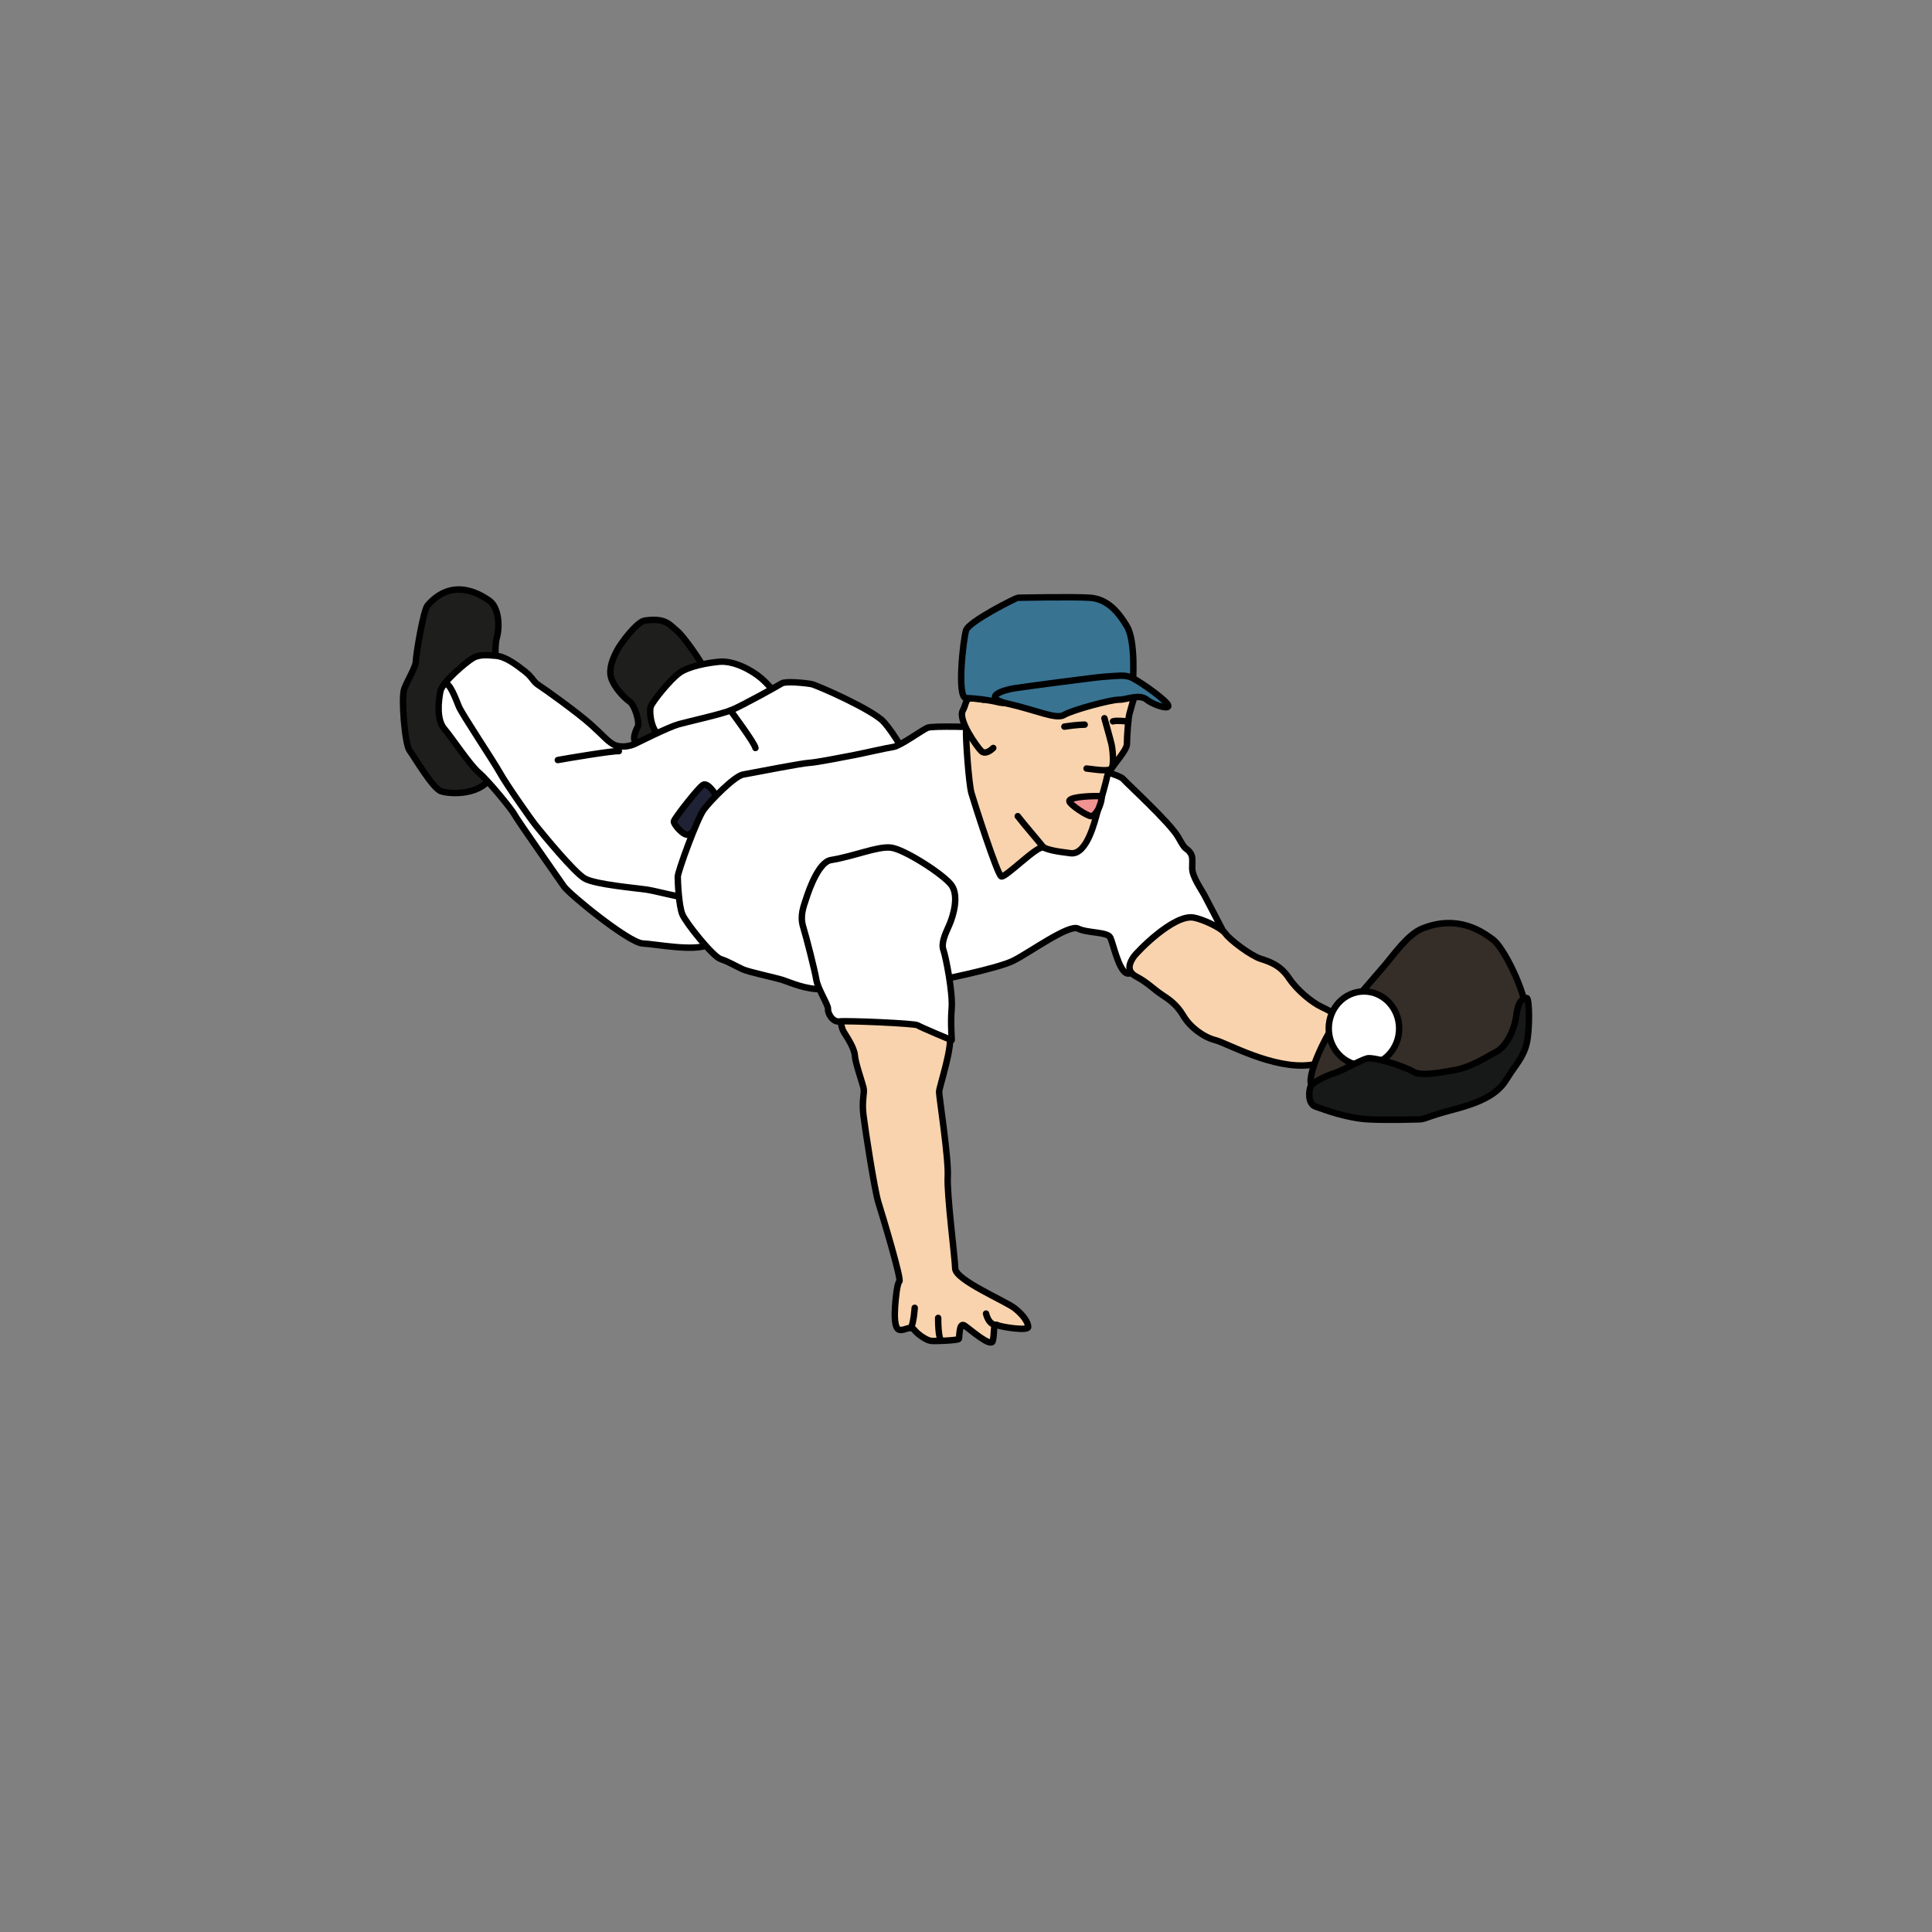 <?xml version="1.0" encoding="utf-8"?>
<!-- Generator: Adobe Illustrator 17.0.0, SVG Export Plug-In . SVG Version: 6.00 Build 0)  -->
<!DOCTYPE svg PUBLIC "-//W3C//DTD SVG 1.1//EN" "http://www.w3.org/Graphics/SVG/1.1/DTD/svg11.dtd">
<svg version="1.1" id="Layer_1" xmlns="http://www.w3.org/2000/svg" xmlns:xlink="http://www.w3.org/1999/xlink" x="0px" y="0px"
	 width="300px" height="300px" viewBox="0 0 300 300" enable-background="new 0 0 300 300" xml:space="preserve">
<rect x="0" y="0" width="300" height="300" fill="#808080" stroke="none"/>
<path fill="#1E1E1D" stroke="#000000" stroke-linecap="round" stroke-linejoin="round" stroke-miterlimit="10" d="M100.117,96.366
	c-1.224,0.184-3.691,3.471-4.297,4.628c-0.606,1.157-1.322,2.755-0.937,4.187c0.386,1.432,1.983,3.14,2.865,3.746
	c0.881,0.606,1.543,3.25,1.322,3.801c-0.22,0.551-0.992,1.818-0.331,2.7c0.661,0.881,6.391-3.636,8.044-4.848
	s2.92-6.115,2.369-7.162c-0.551-1.047-3.03-4.683-4.077-5.509C104.028,97.083,103.422,95.871,100.117,96.366z"/>
<path fill="#FFFFFF" stroke="#000000" stroke-linecap="round" stroke-linejoin="round" stroke-miterlimit="10" d="M111.686,102.757
	c-1.65,0.151-4.738,0.661-6.226,1.763c-1.488,1.102-4.132,4.407-4.407,5.179c-0.275,0.771,0,4.187,1.873,4.793
	c1.873,0.606,19.503-3.14,19.448-3.857s-2.589-3.967-4.132-5.289C116.7,104.024,113.916,102.553,111.686,102.757z"/>
<path fill="#1E1E1D" stroke="#000000" stroke-linecap="round" stroke-linejoin="round" stroke-miterlimit="10" d="M66.4,93.997
	c-0.665,0.762-1.818,7.713-1.818,8.65c0,0.937-1.322,2.975-1.818,4.352c-0.496,1.377,0.11,8.594,0.826,9.531
	c0.716,0.937,3.581,5.895,4.903,6.336c1.322,0.441,6.446,0.826,8.154-2.81c1.708-3.636,0.606-8.759,0.551-11.487
	s-0.551-7.851-0.055-9.559s0.331-4.738-1.212-5.785C74.388,92.179,70.201,89.645,66.4,93.997z"/>
<path fill="#FFFFFF" stroke="#000000" stroke-linecap="round" stroke-linejoin="round" stroke-miterlimit="10" d="M76.926,101.82
	c-1.109-0.068-2.428-0.275-3.529,0.386c-1.102,0.661-4.738,3.766-5.013,5.133c-0.275,1.368-0.661,4.343,0.606,5.83
	c1.267,1.488,3.936,5.584,5.399,6.832s5.124,5.73,5.509,6.501s6.832,9.917,7.658,11.129c0.826,1.212,10.082,8.76,12.231,8.87
	c2.149,0.11,7.878,1.267,10.192,0.22s11.57-16.473,13.002-17.244c1.432-0.771,18.236-9.862,18.181-10.743
	c-0.055-0.881-2.259-4.793-3.967-6.666c-1.708-1.873-10.357-5.675-11.184-5.84c-0.826-0.165-4.017-0.496-4.623-0.109
	c-0.606,0.387-6.175,3.47-7.773,4.131c-1.598,0.661-6.611,1.763-8.209,2.204c-1.598,0.441-6.06,2.706-6.887,3.088
	s-2.369,0.609-3.361,0c-0.992-0.609-1.543-1.38-3.526-3.143c-1.983-1.763-7.107-5.454-7.988-6.005
	c-0.881-0.551-0.937-1.212-2.149-2.149C80.283,103.308,78.528,101.918,76.926,101.82z"/>
<path fill="none" stroke="#000000" stroke-linecap="round" stroke-linejoin="round" stroke-miterlimit="10" d="M106.507,139.394
	c-0.771,0-4.683-1.047-6.17-1.267c-1.488-0.22-7.878-0.771-9.531-1.708c-1.653-0.937-6.556-6.942-7.493-8.099
	c-0.937-1.157-4.709-6.556-5.715-8.374c-1.006-1.818-5.855-9.035-6.35-10.247c-0.496-1.212-1.373-3.683-2.174-3.577"/>
<path fill="none" stroke="#000000" stroke-linecap="round" stroke-linejoin="round" stroke-miterlimit="10" d="M86.619,118.018
	c1.157-0.22,8.705-1.488,9.476-1.377"/>
<path fill="none" stroke="#000000" stroke-linecap="round" stroke-linejoin="round" stroke-miterlimit="10" d="M113.422,110.323
	c0,0,3.773,5.05,3.884,5.822"/>
<path fill="#1F2234" stroke="#000000" stroke-linecap="round" stroke-linejoin="round" stroke-miterlimit="10" d="M109.283,121.819
	c-0.574,0.112-4.596,5.289-4.65,5.73s1.563,2.369,2.325,2.038c0.762-0.331,5.023-4.333,4.711-5.142
	C111.356,123.637,110.13,121.654,109.283,121.819z"/>
<path fill="#FFFFFF" stroke="#000000" stroke-linecap="round" stroke-linejoin="round" stroke-miterlimit="10" d="M115.364,120.277
	c-1.311,0.244-5.014,3.995-6.081,5.441c-1.067,1.446-4.042,9.655-4.042,10.426s0.165,4.518,0.716,5.84
	c0.551,1.322,4.738,6.556,5.95,6.942s2.452,1.157,3.457,1.598c1.005,0.441,4.972,1.267,6.184,1.653s3.471,1.488,6.226,1.432
	c2.755-0.055,14.655-0.826,16.363-1.102c1.708-0.275,10.688-2.094,13.167-3.306c2.479-1.212,8.65-5.73,10.082-5.013
	s4.573,0.496,5.013,1.377c0.441,0.881,1.267,5.013,2.534,5.564s15.701-4.903,15.371-5.73c-0.331-0.826-2.7-5.234-3.195-6.226
	c-0.496-0.992-1.983-2.975-1.983-4.352s0.165-1.873-0.441-2.589c-0.606-0.716-0.496,0-1.708-2.204
	c-1.212-2.204-8.099-8.484-8.539-9.035c-0.441-0.551-2.7-1.047-4.738-1.983c-2.038-0.937-13.057-5.895-15.536-6.005
	c-2.479-0.11-9.311-0.331-10.137,0c-0.826,0.331-4.187,2.81-5.289,2.975c-1.102,0.165-4.683,0.992-6.115,1.267
	s-5.895,1.157-6.997,1.212S118.325,119.726,115.364,120.277z"/>
<path fill="#F8D3AD" stroke="#000000" stroke-linecap="round" stroke-linejoin="round" stroke-miterlimit="10" d="M130.582,156.9
	c-0.154,0.346-0.149,2.38,0.446,3.346c0.595,0.967,1.636,2.528,1.71,3.644c0.074,1.115,1.115,4.09,1.339,4.982
	c0.223,0.892-0.297,1.933,0,4.313c0.297,2.38,1.703,11.601,2.339,13.609c0.636,2.008,3.61,11.898,3.238,12.196
	c-0.372,0.297-0.595,2.826-0.669,3.941c-0.074,1.115-0.159,3.421,0.701,3.569c0.86,0.149,1.678-0.744,2.273,0
	s1.933,1.636,2.603,1.71c0.669,0.074,4.164-0.074,4.313-0.297c0.149-0.223,0-2.677,0.892-2.082s4.09,3.459,4.387,2.399
	c0.297-1.06,0-2.771,0.669-2.473s4.834,0.967,4.834,0.297c0-0.669-0.669-1.785-2.082-2.9c-1.413-1.115-9.202-4.387-9.249-6.172
	s-1.311-11.422-1.162-14.3c0.149-2.878-1.339-12.396-1.339-13.14s2.305-7.436,1.562-9.072
	C146.645,158.833,131.474,154.892,130.582,156.9z"/>
<path fill="none" stroke="#000000" stroke-linecap="round" stroke-linejoin="round" stroke-miterlimit="10" d="M142.034,203.079
	c0,0-0.134,2.237-0.587,3.126"/>
<path fill="none" stroke="#000000" stroke-linecap="round" stroke-linejoin="round" stroke-miterlimit="10" d="M145.678,204.643
	c0,0-0.043,3.592,0.607,3.561"/>
<path fill="none" stroke="#000000" stroke-linecap="round" stroke-linejoin="round" stroke-miterlimit="10" d="M153.114,203.972
	c0,0,0.372,1.859,1.71,1.785"/>
<path fill="#FFFFFF" stroke="#000000" stroke-linecap="round" stroke-linejoin="round" stroke-miterlimit="10" d="M129.02,133.549
	c-1.868,0.305-3.346,4.476-3.793,5.844c-0.446,1.369-1.041,2.782-0.521,4.492c0.521,1.71,1.819,6.804,2.055,8.254
	s1.886,3.941,1.812,4.536c-0.074,0.595,0.669,2.082,1.785,1.933s11.675,0.297,12.121,0.595s5.235,2.305,5.295,2.305
	s-0.208-2.528,0-4.908c0.208-2.38-0.907-8.031-1.279-9.072c-0.372-1.041,0.223-2.38,0.892-3.867
	c0.669-1.487,1.517-4.536,0.387-6.172c-1.13-1.636-7.377-5.652-9.459-5.875C136.234,131.393,132.664,132.955,129.02,133.549z"/>
<path fill="#F8D3AD" stroke="#000000" stroke-linecap="round" stroke-linejoin="round" stroke-miterlimit="10" d="M185.3,142.474
	c-3.085-0.487-8.687,5.277-9.255,6.089c-0.568,0.812-1.299,2.192,0.406,3.085c1.705,0.893,2.675,1.948,3.895,2.76
	c1.22,0.812,2.356,1.542,3.412,3.329c1.055,1.786,3.166,3.325,4.952,3.773c1.786,0.448,9.011,4.589,14.776,3.858
	c5.764-0.731,6.657-5.439,6.576-5.926c-0.081-0.487-3.491-2.464-4.871-3.099c-1.38-0.635-3.734-2.502-5.033-4.451
	s-2.841-2.517-4.384-3.004c-1.543-0.487-4.796-2.942-5.463-3.897S186.663,142.69,185.3,142.474z"/>
<path fill="#352E28" stroke="#000000" stroke-linecap="round" stroke-linejoin="round" stroke-miterlimit="10" d="M220.858,144.179
	c-2.312,0.925-4.465,4.14-6.089,6.008c-1.624,1.867-6.332,7.307-7.631,9.011c-1.299,1.705-4.465,8.118-3.41,9.499
	c1.055,1.38,12.99,4.628,19.078,2.354c6.089-2.273,14.938-10.148,14.207-14.288c-0.731-4.14-3.734-9.823-5.196-10.879
	C230.357,144.829,226.541,141.906,220.858,144.179z"/>
<ellipse fill="#FFFFFF" stroke="#000000" stroke-linecap="round" stroke-linejoin="round" stroke-miterlimit="10" cx="211.794" cy="159.702" rx="5.468" ry="5.752"/>
<path fill="#171818" stroke="#000000" stroke-linecap="round" stroke-linejoin="round" stroke-miterlimit="10" d="M212.578,164.313
	c-0.811-0.032-3.897,1.867-5.439,2.354c-1.543,0.487-3.346,1.461-3.622,2.03c-0.275,0.568-0.519,2.707,0.78,3.14
	c1.299,0.432,4.79,1.813,8.281,1.975c3.491,0.162,6.65,0,7.709,0s1.14-0.406,5.199-1.461c4.059-1.055,6.901-2.273,8.362-4.628
	c1.461-2.354,2.683-3.491,3.209-5.683c0.526-2.192,0.433-7.174,0-7.063c-0.433,0.111-1.26,0.104-1.585,2.609
	s-1.624,4.941-3.166,5.753c-1.543,0.812-3.816,2.354-6.495,2.841c-2.679,0.487-5.277,0.893-6.332,0.244
	C218.423,165.774,214.607,164.394,212.578,164.313z"/>
<path fill="#F8D3AD" stroke="#000000" stroke-linecap="round" stroke-linejoin="round" stroke-miterlimit="10" d="M162.042,131.594
	c-0.913-0.43-5.96,4.798-6.576,4.49s-4.213-11.499-4.624-12.942c-0.411-1.443-0.925-8.715-0.822-9.908s0.925-4.944,2.363-5.894
	s8.323-2.594,10.892-2.183s13.871,1.695,13.358,2.183c-0.514,0.488-1.046,2.852-1.242,3.468c-0.196,0.617-0.402,3.611-0.402,4.734
	s-2.877,3.951-3.083,5.054s-1.233,4.597-1.541,5.624s-1.541,6.576-4.11,6.268C163.686,132.18,162.762,131.934,162.042,131.594z"/>
<path fill="#F8D3AD" stroke="#000000" stroke-linecap="round" stroke-linejoin="round" stroke-miterlimit="10" d="M154.233,116.145
	c-0.308,0.314-1.233,1.075-1.85,0.489c-0.617-0.586-3.699-4.843-2.877-6.311c0.822-1.468,0-2.396,3.185-1.675"/>
<path fill="none" stroke="#000000" stroke-linecap="round" stroke-linejoin="round" stroke-miterlimit="10" d="M168.721,119.336
	c0.411,0,3.431,0.599,3.868,0c0.437-0.599,0.169-3.068,0-3.794c-0.169-0.727-1.094-4.015-1.094-4.015"/>
<path fill="none" stroke="#000000" stroke-linecap="round" stroke-linejoin="round" stroke-miterlimit="10" d="M168.429,112.523
	c0,0-1.22,0-3.15,0.306"/>
<path fill="none" stroke="#000000" stroke-linecap="round" stroke-linejoin="round" stroke-miterlimit="10" d="M162.042,131.594
	c-0.925-1.161-2.98-3.524-4.007-4.86"/>
<path fill="#F09391" stroke="#000000" stroke-linecap="round" stroke-linejoin="round" stroke-miterlimit="10" d="M170.515,125.717
	c0,0,0.989-2.092,0.259-2.1c-2.345-0.027-4.827,0.233-4.724,0.801c0.103,0.569,2.933,2.418,3.447,2.316
	C170.01,126.631,170.515,125.717,170.515,125.717z"/>
<path fill="#387392" stroke="#000000" stroke-linecap="round" stroke-linejoin="round" stroke-miterlimit="10" d="M175.918,105.896
	c0,0,0.469-6.323-0.938-8.668c-1.407-2.345-3.095-4.22-5.721-4.408c-2.626-0.188-11.007,0-11.224,0s-7.586,3.657-8.028,5.064
	c-0.442,1.407-1.454,10.483,0,10.513s3.966,0.366,4.997,0.647c1.032,0.281,6.283,0.375,8.909,0
	C166.54,108.67,175.845,107.906,175.918,105.896z"/>
<path fill="#387392" stroke="#000000" stroke-linecap="round" stroke-linejoin="round" stroke-miterlimit="10" d="M171.322,105.092
	c-1.321,0.095-12.098,1.515-13.88,1.796c-1.782,0.281-5.158,1.433-0.844,2.404c4.314,0.972,7.409,2.472,8.628,1.722
	c1.219-0.75,7.315-2.389,8.534-2.367c1.219,0.022,3.095-0.96,4.314,0c1.219,0.96,4.033,1.736,3.189,0.645
	c-0.844-1.091-4.899-3.934-5.872-4.201C174.417,104.825,174.021,104.897,171.322,105.092z"/>
<path fill="none" stroke="#000000" stroke-linecap="round" stroke-linejoin="round" stroke-miterlimit="10" d="M175.205,112.013
	c-0.493,0.006-1.81-0.19-2.379,0"/>
</svg>
